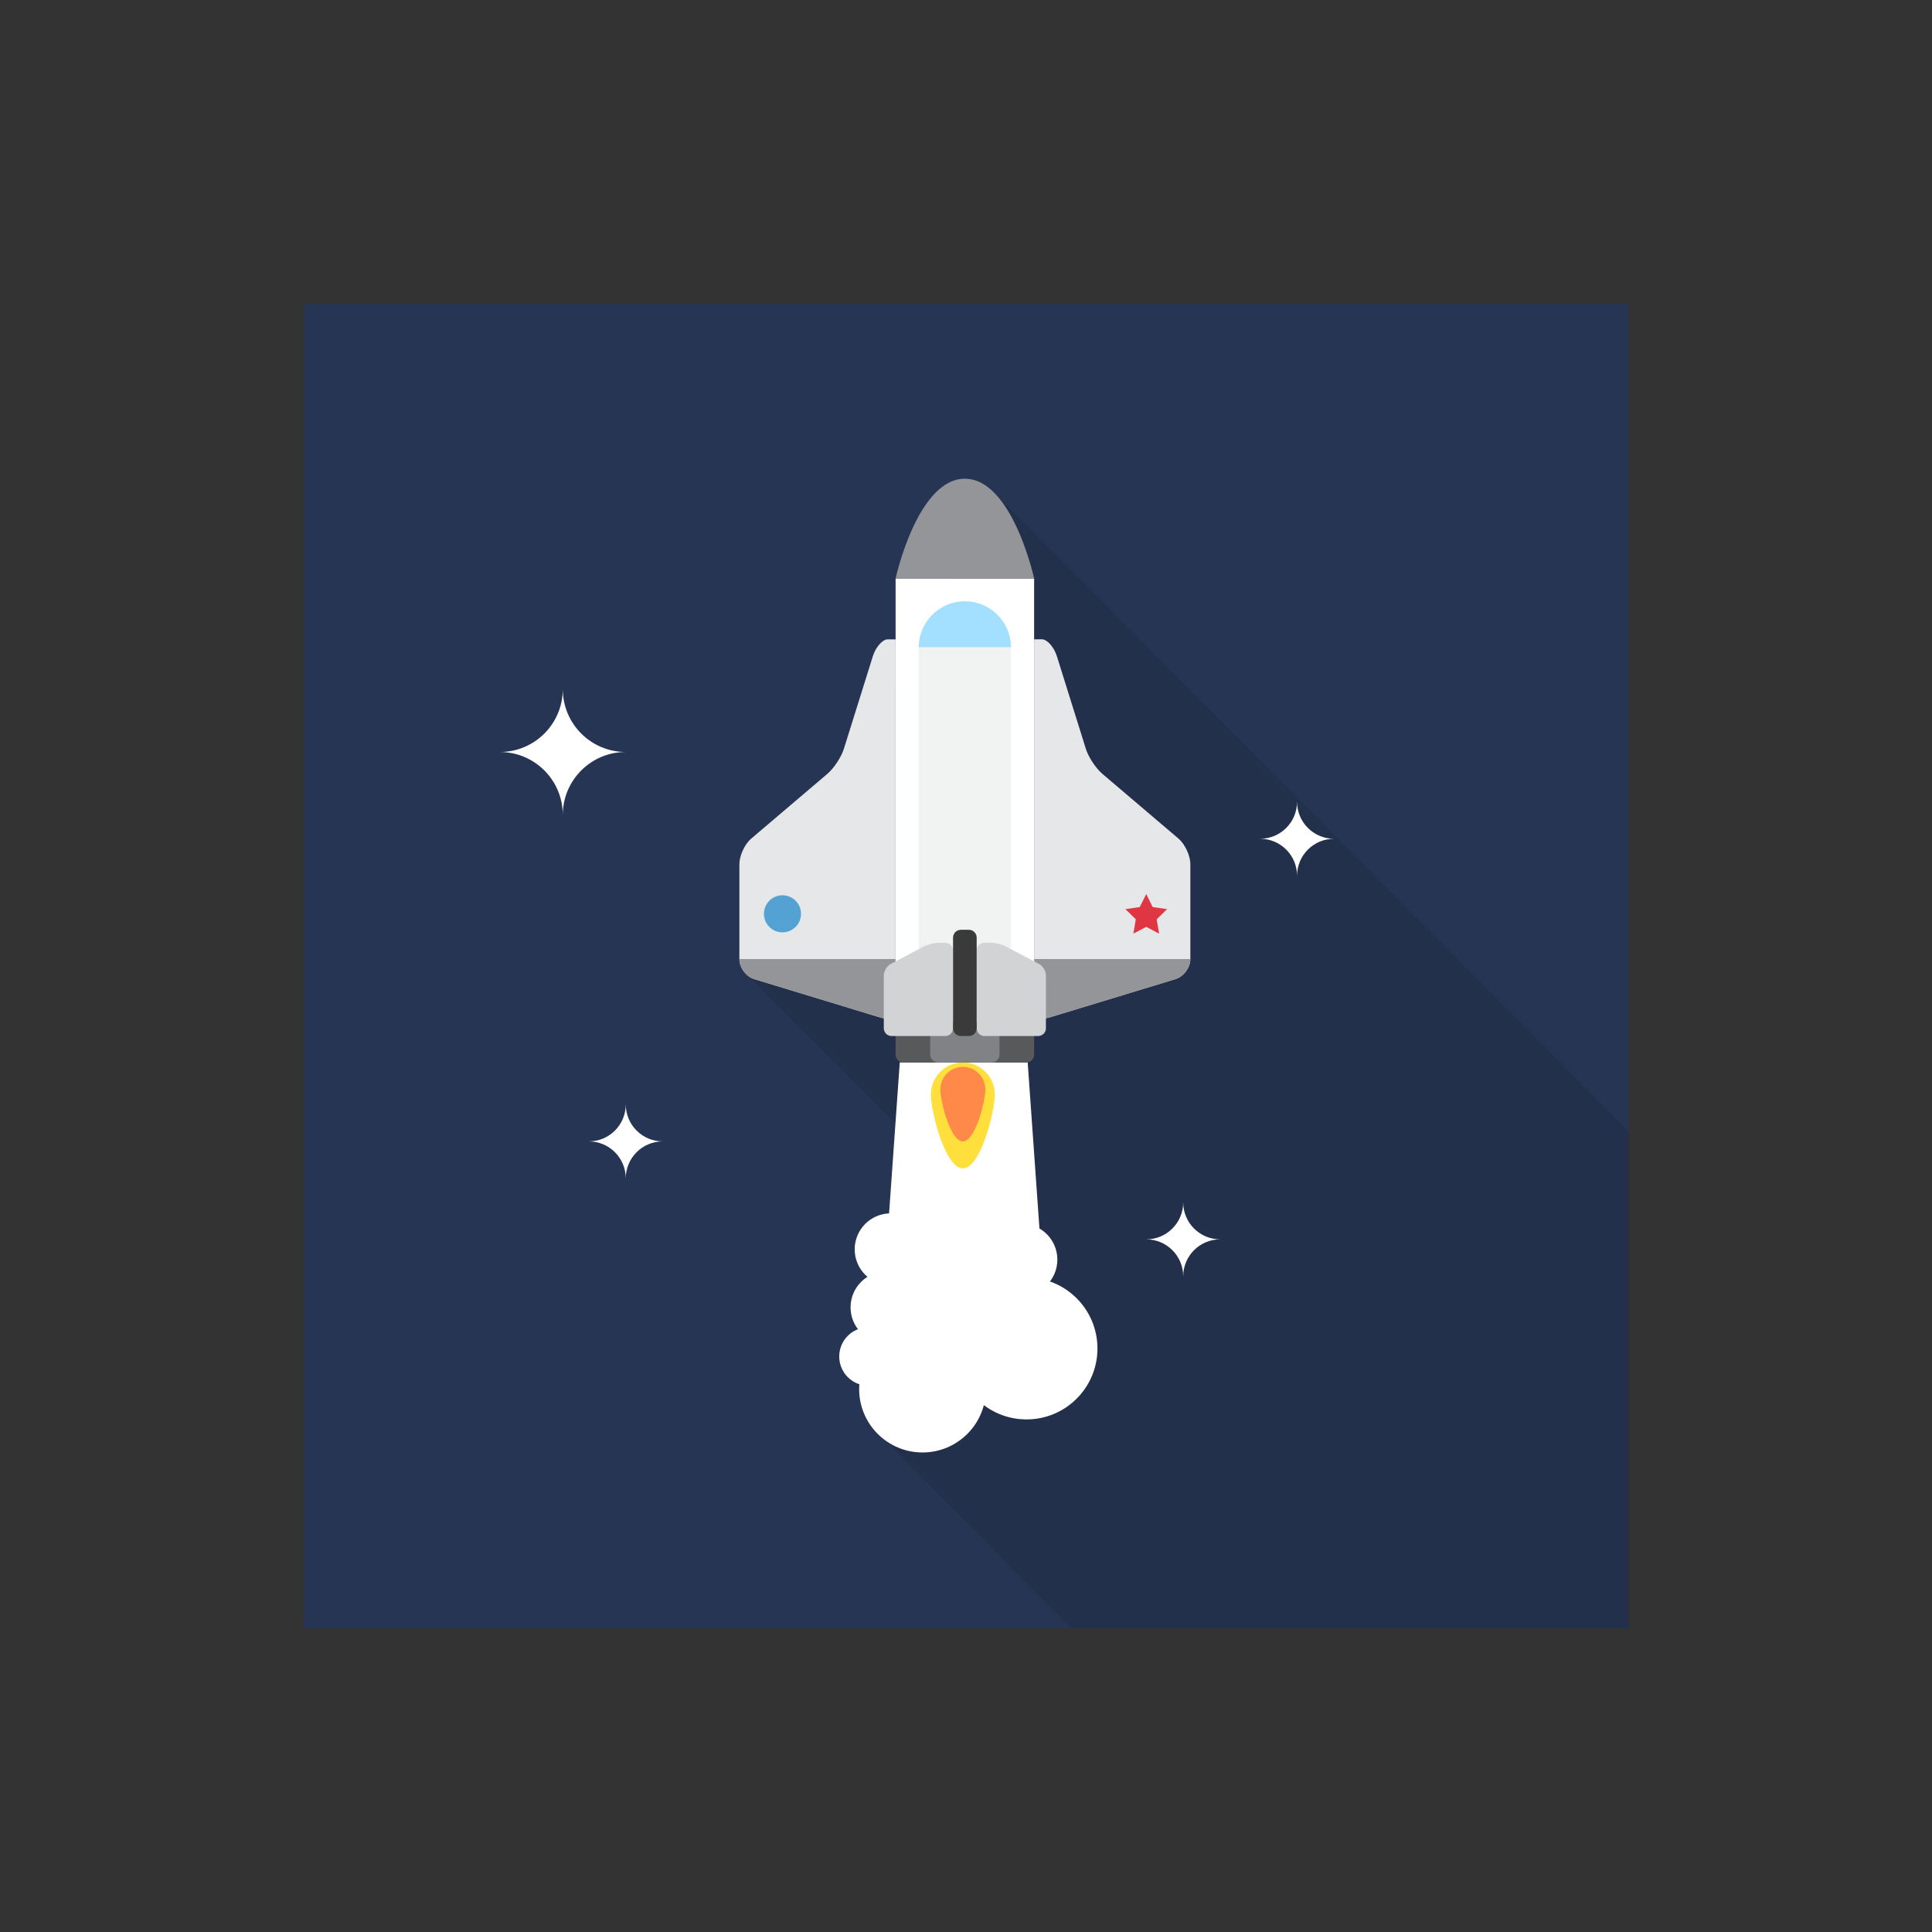 <?xml version="1.0" encoding="utf-8"?>
<!-- Generator: Adobe Illustrator 16.0.0, SVG Export Plug-In . SVG Version: 6.00 Build 0)  -->
<!DOCTYPE svg PUBLIC "-//W3C//DTD SVG 1.1//EN" "http://www.w3.org/Graphics/SVG/1.1/DTD/svg11.dtd">
<svg version="1.1" id="Layer_1" xmlns="http://www.w3.org/2000/svg" xmlns:xlink="http://www.w3.org/1999/xlink" x="0px" y="0px"
	 width="350px" height="350px" viewBox="0 0 350 350" enable-background="new 0 0 350 350" xml:space="preserve">
<rect x="0" y="0" width="350" height="350" fill="#333333" stroke="none"/>
<g id="Space_Robot_3_">
	<rect id="Background_21_" x="55" y="55" fill="#273554" width="240" height="240"/>
	<polygon id="Shadow_17_" opacity="0.1" points="295,204.924 180.376,89.537 134.85,176.111 179.346,220.607 160.605,261.095 
		194.081,295 295,295 	"/>
	<g id="Spacecraft_2_">
		<g id="Star_19_">
			<g>
				<path fill="#FFFFFF" d="M113.362,136.232c-6.3,0-11.406-5.106-11.406-11.406c0,6.3-5.107,11.406-11.406,11.406
					c6.299,0,11.406,5.107,11.406,11.406C101.956,141.34,107.063,136.232,113.362,136.232z"/>
			</g>
			<g>
				<path fill="#FFFFFF" d="M221.047,224.52c-3.699,0-6.698-2.998-6.698-6.697c0,3.699-2.998,6.697-6.697,6.697
					c3.699,0,6.697,2.999,6.697,6.698C214.349,227.519,217.348,224.52,221.047,224.52z"/>
			</g>
			<g>
				<path fill="#FFFFFF" d="M241.672,151.952c-3.699,0-6.698-2.998-6.698-6.696c0,3.698-2.998,6.696-6.697,6.696
					c3.699,0,6.697,2.999,6.697,6.698C234.974,154.951,237.973,151.952,241.672,151.952z"/>
			</g>
			<g>
				<path fill="#FFFFFF" d="M120.06,206.774c-3.699,0-6.697-2.998-6.697-6.697c0,3.699-2.999,6.697-6.698,6.697
					c3.699,0,6.698,2.999,6.698,6.697C113.362,209.773,116.361,206.774,120.06,206.774z"/>
			</g>
		</g>
		<g id="Smoke">
			<polygon fill="#FFFFFF" points="174.589,192.475 163.001,192.475 160.605,226.33 174.589,226.33 			"/>
			<polygon fill="#FFFFFF" points="174.589,192.475 186.177,192.475 188.572,226.33 174.589,226.33 			"/>
			<circle fill="#FFFFFF" cx="170.399" cy="209.768" r="6.518"/>
			<circle fill="#FFFFFF" cx="177.781" cy="213.293" r="6.518"/>
			<circle fill="#FFFFFF" cx="170.399" cy="219.812" r="6.518"/>
			<circle fill="#FFFFFF" cx="168.802" cy="228.191" r="6.519"/>
			<circle fill="#FFFFFF" cx="180.376" cy="228.191" r="6.519"/>
			<circle fill="#FFFFFF" cx="178.513" cy="221.674" r="6.518"/>
			<circle fill="#FFFFFF" cx="178.513" cy="233.646" r="6.518"/>
			<circle fill="#FFFFFF" cx="185.032" cy="228.191" r="6.518"/>
			<circle fill="#FFFFFF" cx="161.353" cy="226.33" r="6.518"/>
			<circle fill="#FFFFFF" cx="160.605" cy="236.839" r="6.518"/>
			<circle fill="#FFFFFF" cx="157.329" cy="245.739" r="5.295"/>
			<circle fill="#FFFFFF" cx="170.399" cy="237.77" r="6.518"/>
			<circle fill="#FFFFFF" cx="167.124" cy="251.646" r="11.481"/>
			<circle fill="#FFFFFF" cx="185.963" cy="244.288" r="12.852"/>
		</g>
		<g id="Fire">
			<path fill="#FFDF3C" d="M180.215,198.261c0,3.196-2.591,13.402-5.787,13.402s-5.787-10.206-5.787-13.402s2.591-5.786,5.787-5.786
				S180.215,195.064,180.215,198.261z"/>
			<path fill="#FF8948" d="M178.5,197.344c0,2.249-1.823,9.431-4.072,9.431s-4.072-7.182-4.072-9.431
				c0-2.248,1.823-4.071,4.072-4.071S178.5,195.096,178.5,197.344z"/>
		</g>
		<g id="Spacecraft_1_">
			<g>
				<path fill="#E6E7E8" d="M213.498,151.922l-13.791-11.729c-1.18-1.003-2.523-3.034-2.986-4.512l-5.268-16.834
					c-0.462-1.479-1.576-2.831-2.477-3.007c-0.053-0.011-0.104-0.016-0.156-0.017v-0.001h-1.479v2.515v5.233v50.169v8.611
					c0,1.549,1.212,2.447,2.693,1.997l22.914-6.973c1.482-0.45,2.694-2.087,2.694-3.636v-17.178
					C215.644,155.013,214.678,152.925,213.498,151.922z"/>
				<path fill="#E6E7E8" d="M160.769,115.823c-0.052,0.001-0.104,0.006-0.157,0.017c-0.899,0.176-2.014,1.528-2.476,3.007
					l-5.268,16.834c-0.463,1.478-1.807,3.509-2.986,4.512l-13.792,11.729c-1.18,1.003-2.145,3.091-2.145,4.64v17.178
					c0,1.549,1.212,3.186,2.694,3.636l22.914,6.973c1.481,0.45,2.694-0.448,2.694-1.997v-8.611V123.57v-5.233v-2.515
					L160.769,115.823L160.769,115.823z"/>
			</g>
			<path fill="#939598" d="M187.342,182.351c0,1.549,1.212,2.447,2.693,1.997l22.914-6.973c1.482-0.45,2.694-2.087,2.694-3.636
				h-28.302V182.351z"/>
			<path fill="#939598" d="M136.64,177.375l22.914,6.973c1.481,0.45,2.694-0.448,2.694-1.997v-8.611h-28.302
				C133.945,175.288,135.158,176.925,136.64,177.375z"/>
			<path fill="#58595B" d="M174.794,191.066c0,0.773-0.634,1.408-1.408,1.408h-9.731c-0.774,0-1.408-0.635-1.408-1.408v-5.899
				c0-0.774,0.634-1.408,1.408-1.408h9.731c0.774,0,1.408,0.634,1.408,1.408V191.066z"/>
			<path fill="#58595B" d="M187.342,191.066c0,0.773-0.634,1.408-1.408,1.408h-9.731c-0.774,0-1.408-0.635-1.408-1.408v-5.899
				c0-0.774,0.633-1.408,1.408-1.408h9.731c0.774,0,1.408,0.634,1.408,1.408V191.066z"/>
			<path fill="#808285" d="M181.068,191.066c0,0.773-0.634,1.408-1.408,1.408h-9.731c-0.774,0-1.408-0.635-1.408-1.408v-5.899
				c0-0.774,0.633-1.408,1.408-1.408h9.731c0.774,0,1.408,0.634,1.408,1.408V191.066z"/>
			<rect x="162.247" y="104.793" fill="#FFFFFF" width="25.095" height="80.374"/>
			<polygon fill="#E03643" points="211.427,164.699 208.818,164.32 207.651,161.957 206.485,164.32 203.876,164.699 
				205.764,166.539 205.318,169.137 207.651,167.91 209.984,169.137 209.539,166.539 			"/>
			<path fill="#939598" d="M174.794,86.724c-8.604,0-12.547,18.069-12.547,18.069h12.547h12.547
				C187.342,104.793,183.398,86.724,174.794,86.724z"/>
			<g>
				<path fill="#A3DFFF" d="M174.794,108.927c-4.614,0-8.354,3.74-8.354,8.354h16.709
					C183.149,112.667,179.408,108.927,174.794,108.927z"/>
			</g>
			<circle fill="#53A2D3" cx="141.752" cy="165.547" r="3.36"/>
			<rect x="166.44" y="117.281" fill="#F1F2F2" width="16.709" height="56.458"/>
			<path fill="#D1D3D4" d="M176.935,186.278c0,0.774,0.634,1.408,1.408,1.408h9.73c0.774,0,1.408-0.634,1.408-1.408v-9.575
				c0-0.774-0.561-1.703-1.245-2.065l-6.047-3.191c-0.686-0.361-1.88-0.657-2.653-0.657h-1.193c-0.774,0-1.408,0.634-1.408,1.408
				V186.278z"/>
			<path fill="#D1D3D4" d="M172.655,186.278c0,0.774-0.634,1.408-1.408,1.408h-9.731c-0.774,0-1.408-0.634-1.408-1.408v-9.575
				c0-0.774,0.561-1.703,1.245-2.065l6.047-3.191c0.685-0.361,1.879-0.657,2.654-0.657h1.193c0.774,0,1.408,0.634,1.408,1.408
				V186.278z"/>
			<path fill="#3A3A3A" d="M176.935,169.851c0-0.774-0.634-1.408-1.409-1.408h-1.463c-0.774,0-1.408,0.634-1.408,1.408v16.428
				c0,0.774,0.633,1.408,1.408,1.408h1.463c0.775,0,1.409-0.634,1.409-1.408V169.851z"/>
		</g>
	</g>
</g>
</svg>
